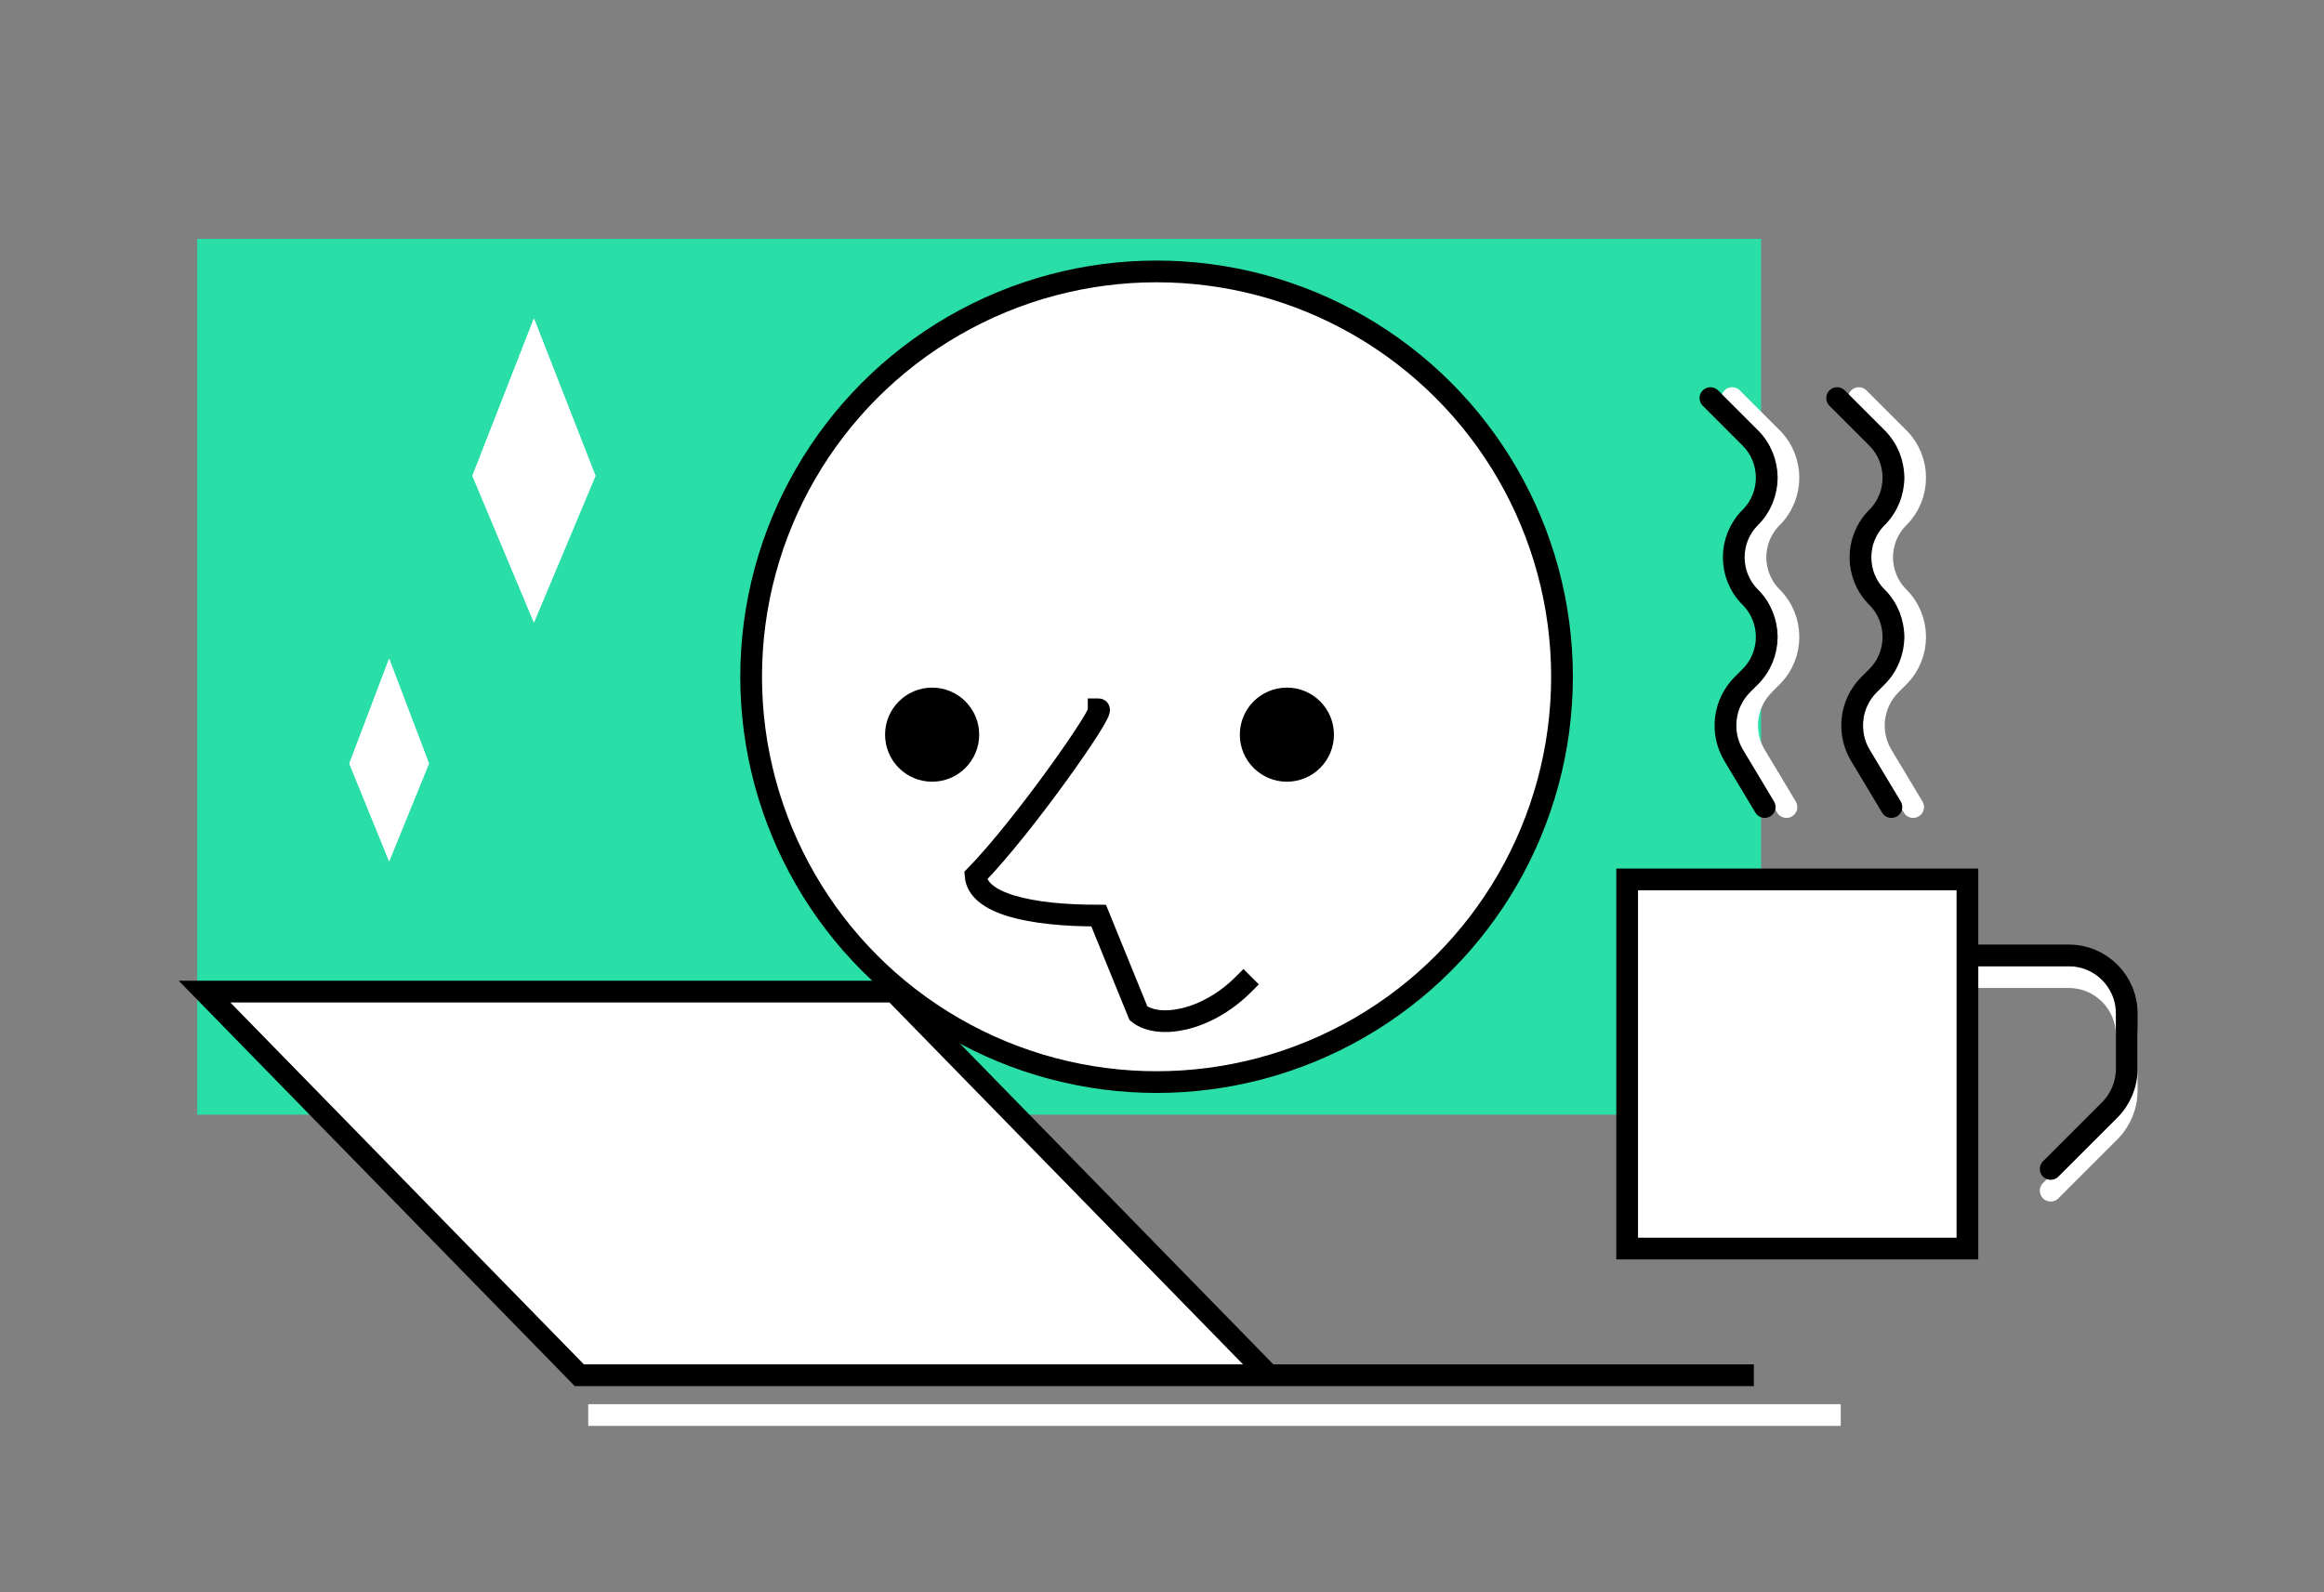 <svg width="321" height="220" viewBox="0 0 321 220" fill="none" xmlns="http://www.w3.org/2000/svg">
<rect x="0" y="0" width="321" height="220" fill="#808080" stroke="none"/>
<path d="M272.75 135H285.75C290.168 135 293.75 138.582 293.75 143V150.686C293.75 152.808 292.907 154.843 291.407 156.343L283.25 164.5" stroke="white" stroke-width="3" stroke-linecap="round" stroke-linejoin="round"/>
<rect x="27.25" y="33" width="216" height="121" fill="#2ADEA7"/>
<circle cx="159.75" cy="93.5" r="56" fill="white" stroke="black" stroke-width="3"/>
<path d="M151.75 98C152.75 98 141.417 114.167 134.75 121C135.083 124.833 142.15 126.5 151.75 126.5L157.25 140C159.917 142.167 166.55 141.2 171.75 136" stroke="black" stroke-width="3" stroke-linecap="square"/>
<circle cx="177.75" cy="101.5" r="6.5" fill="black"/>
<circle cx="128.75" cy="101.5" r="6.5" fill="black"/>
<path d="M80.017 190L28.25 137H123.483L175.25 190H80.017Z" fill="white"/>
<path d="M175.25 190H80.017C64.227 173.833 31.766 140.6 28.25 137H123.483L175.25 190ZM175.25 190H240.75" stroke="black" stroke-width="3" stroke-linecap="square"/>
<path d="M65.25 65.737L73.75 44L82.25 65.737L73.75 86L65.25 65.737Z" fill="white"/>
<path d="M65.25 65.737L73.75 44L82.25 65.737L73.75 86L65.25 65.737Z" fill="white"/>
<path d="M48.25 105.491L53.75 91L59.25 105.491L53.75 119L48.25 105.491Z" fill="white"/>
<path d="M48.25 105.491L53.75 91L59.25 105.491L53.75 119L48.25 105.491Z" fill="white"/>
<rect x="224.75" y="121.5" width="47" height="51" fill="white" stroke="black" stroke-width="3"/>
<path d="M272.75 132H285.75C290.168 132 293.75 135.582 293.75 140V147.686C293.75 149.808 292.907 151.843 291.407 153.343L283.25 161.5" stroke="black" stroke-width="3" stroke-linecap="round" stroke-linejoin="round"/>
<path d="M256.75 55L262.25 60.5C265.288 63.538 265.288 68.462 262.25 71.5V71.5C259.212 74.538 259.212 79.462 262.25 82.5V82.5C265.288 85.538 265.288 90.462 262.25 93.5L261.167 94.583C258.571 97.179 258.075 101.208 259.964 104.356L264.25 111.5" stroke="white" stroke-width="3" stroke-linecap="round" stroke-linejoin="round"/>
<path d="M239.25 55L244.75 60.5C247.788 63.538 247.788 68.462 244.75 71.5V71.5C241.712 74.538 241.712 79.462 244.75 82.5V82.5C247.788 85.538 247.788 90.462 244.75 93.5L243.667 94.583C241.071 97.179 240.575 101.208 242.464 104.356L246.75 111.5" stroke="white" stroke-width="3" stroke-linecap="round" stroke-linejoin="round"/>
<path d="M253.75 55L259.25 60.5C262.288 63.538 262.288 68.462 259.25 71.5V71.5C256.212 74.538 256.212 79.462 259.25 82.5V82.5C262.288 85.538 262.288 90.462 259.25 93.5L258.167 94.583C255.571 97.179 255.075 101.208 256.964 104.356L261.25 111.5" stroke="black" stroke-width="3" stroke-linecap="round" stroke-linejoin="round"/>
<path d="M236.25 55L241.75 60.5C244.788 63.538 244.788 68.462 241.75 71.5V71.5C238.712 74.538 238.712 79.462 241.75 82.5V82.5C244.788 85.538 244.788 90.462 241.75 93.5L240.667 94.583C238.071 97.179 237.575 101.208 239.464 104.356L243.75 111.5" stroke="black" stroke-width="3" stroke-linecap="round" stroke-linejoin="round"/>
<line x1="81.25" y1="195.5" x2="254.25" y2="195.5" stroke="white" stroke-width="3"/>
</svg>
